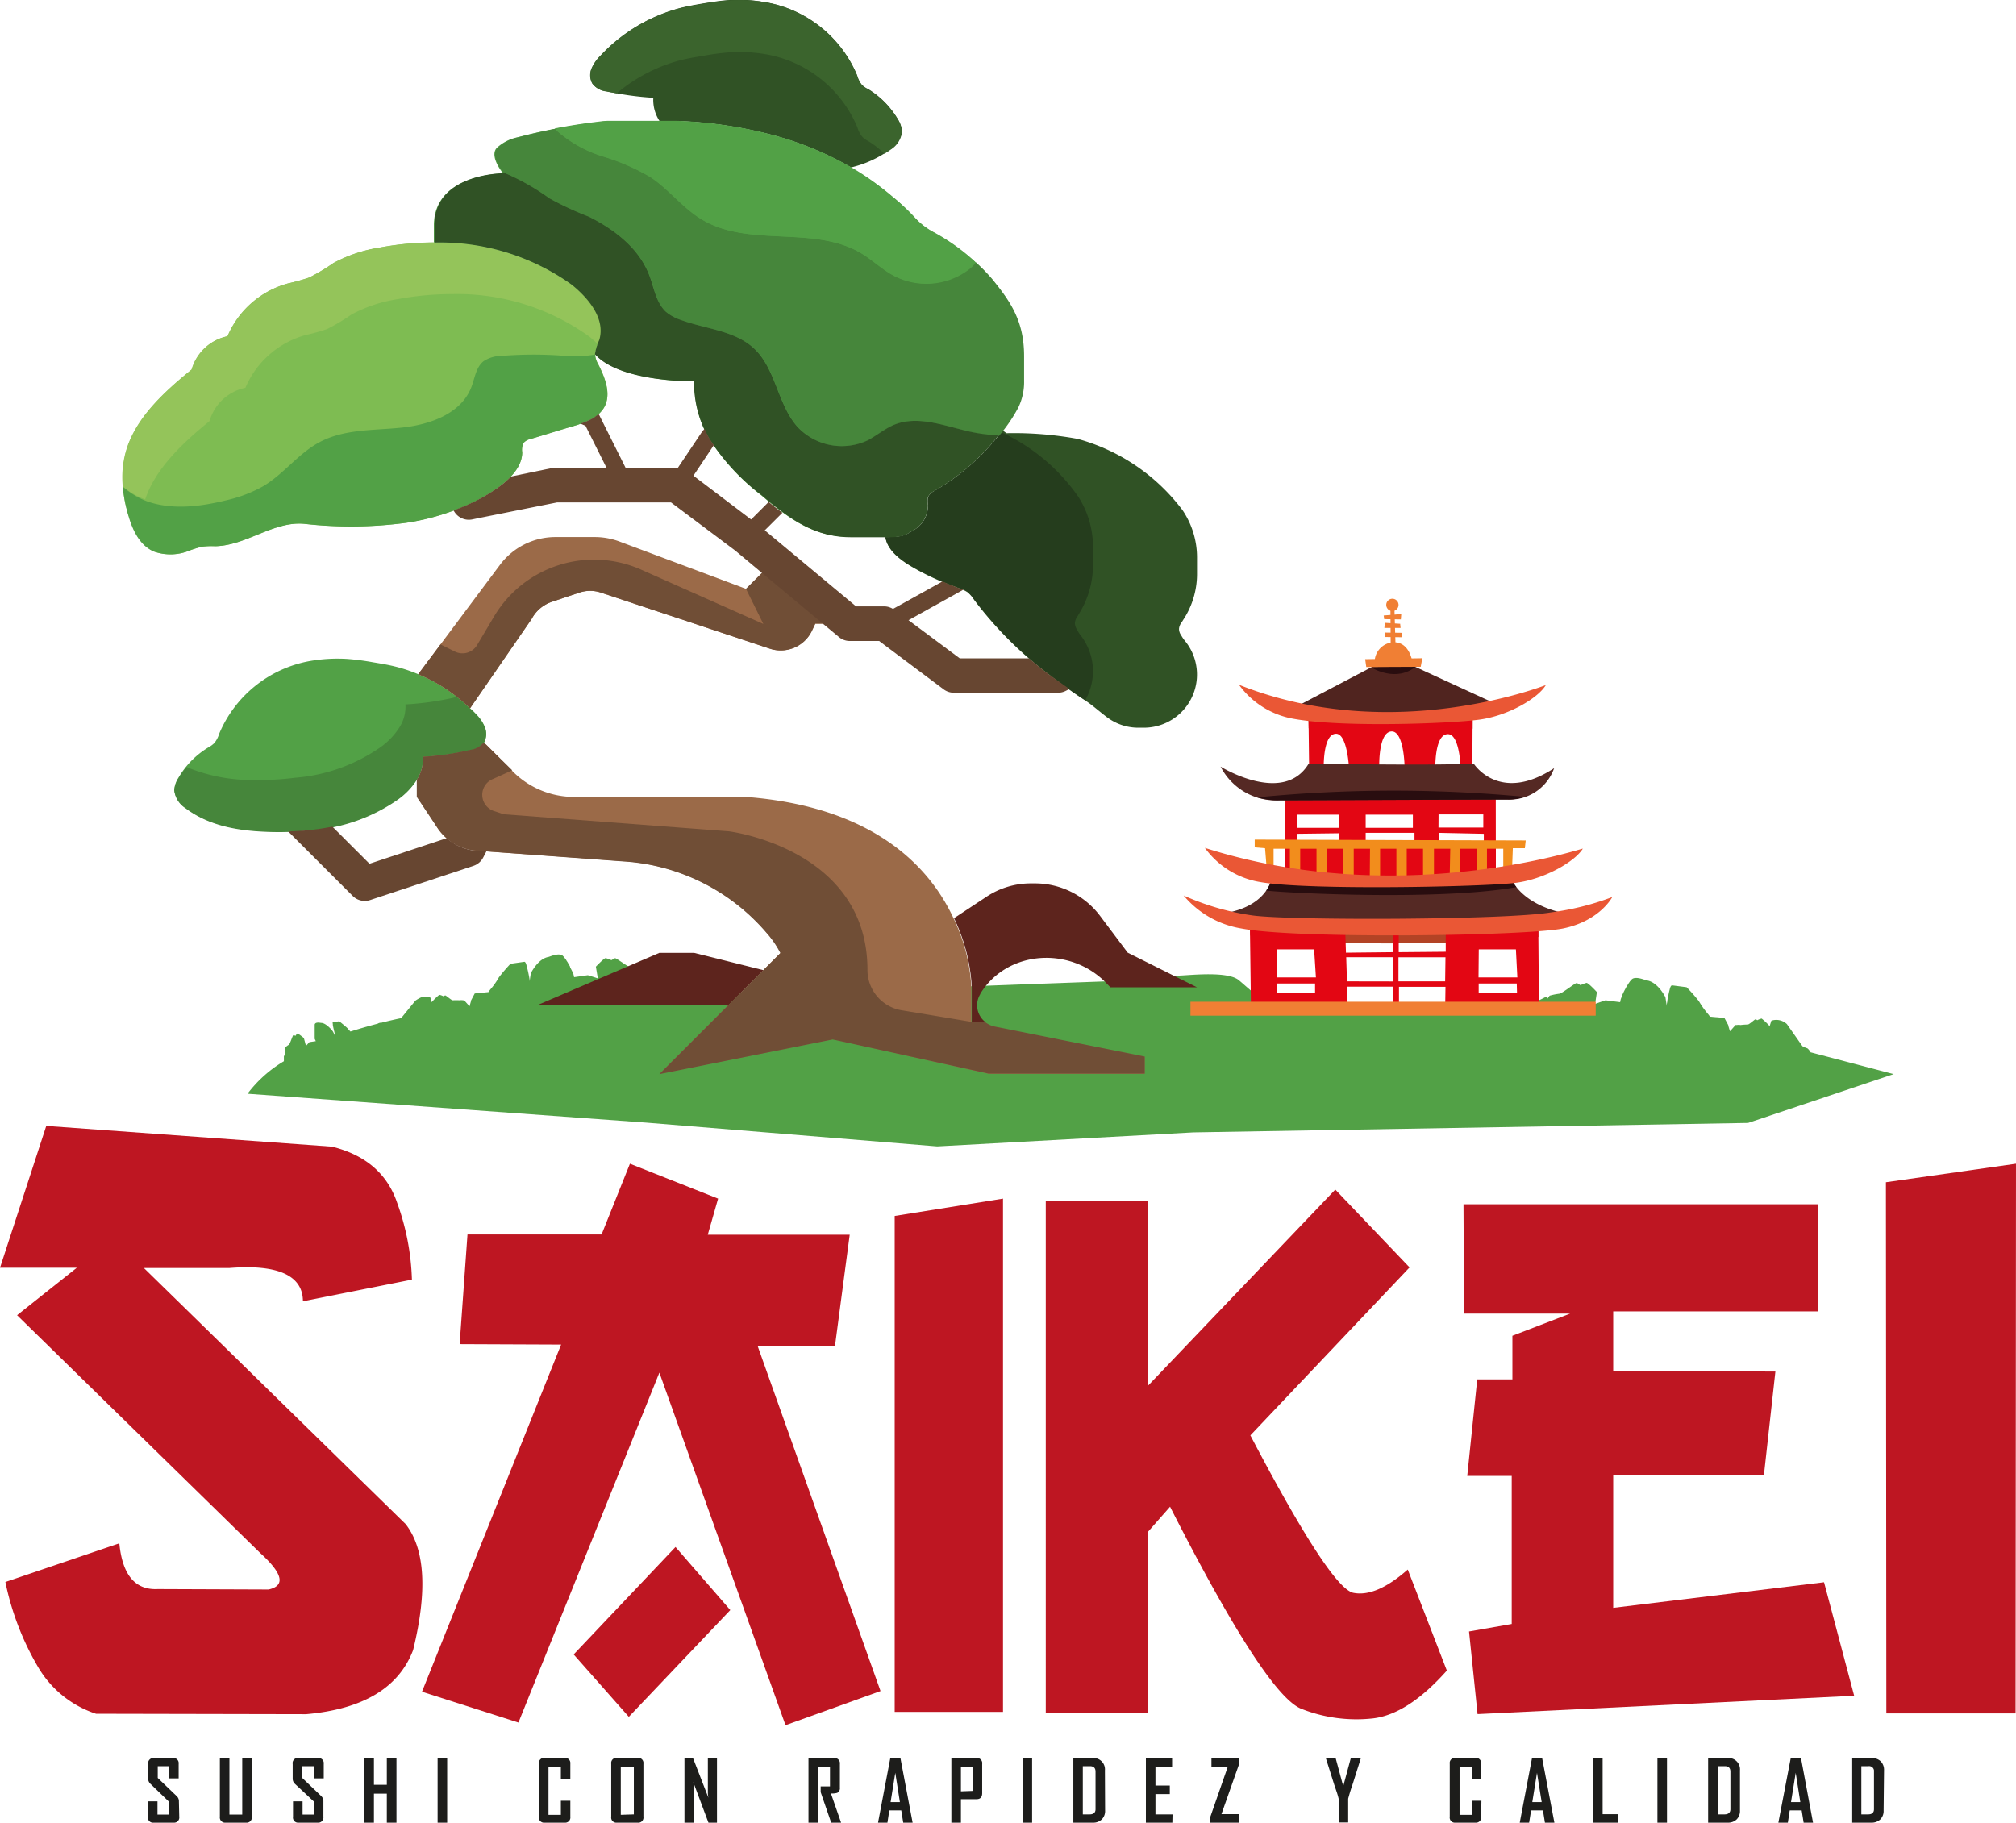<svg xmlns="http://www.w3.org/2000/svg" viewBox="0 0 236.19 213.57"><defs><style>.cls-1{fill:#be1622;}.cls-2{fill:#1d1d1b;}.cls-3{fill:#52a146;}.cls-4{fill:#305225;}.cls-5{fill:#7ebc52;}.cls-6{fill:#9b6a48;}.cls-7{fill:#5d241d;}.cls-8{fill:#253d1d;}.cls-9{fill:#3b642d;}.cls-10{fill:#46863b;}.cls-11{fill:#94c45a;}.cls-12{fill:#704e36;}.cls-13{fill:#674631;}.cls-14{fill:#b34325;}.cls-15{fill:#e30613;}.cls-16{fill:#50241f;}.cls-17{fill:#290d0f;}.cls-18{fill:#552924;}.cls-19{fill:#f28d1c;}.cls-20{fill:#ea5735;}.cls-21{fill:#f07f34;}</style></defs><g id="Capa_2" data-name="Capa 2"><g id="Capa_1-2" data-name="Capa 1"><path class="cls-1" d="M5.42,131.93l33.48,2.43q5.9,1.47,7.63,6.58a28.75,28.75,0,0,1,1.73,9l-12.77,2.54c0-3-2.88-4.36-8.63-3.9h-10l30.66,30q3.42,4.38.88,14.77-2.53,6.63-12.53,7.51l-24.62-.05a12.29,12.29,0,0,1-6.77-5.44,32.52,32.52,0,0,1-3.85-10l13.35-4.53c.36,3.7,1.85,5.49,4.49,5.36l13,.05q3-.67-1-4.29L2,154.11l7-5.56H0Z"/><path class="cls-1" d="M73.8,136.36l10.33,4.09-1.21,4.23H99.55l-1.72,13-9.08,0,14.41,40.47-11.13,4L77.25,160.84l-16.51,41-11.3-3.61,16.3-40.68-11.89-.05.92-12.85H70.48Zm5.34,44.91,6.42,7.39L73.67,201.17l-6.46-7.31Z"/><path class="cls-1" d="M117.51,140.45l0,60.14H104.82l0-58.11Z"/><path class="cls-1" d="M156.44,139.39l8.7,9.12-18.65,19.68q9.4,17.92,12.07,18.45t6.37-2.73l4.58,11.84q-4.59,5.16-8.72,5.61a17.5,17.5,0,0,1-8.3-1.12q-4.16-1.58-15.41-23.69l-2.56,2.91v21.22h-12V140.76h11.92l.05,21.62Z"/><path class="cls-1" d="M171.46,141.11H213v12.55l-24,0v7l19,.05-1.34,12.11H189V188.4l24.7-3,3.53,13.3-44.12,2.15-1-9.68,5-.88V172.94h-5.21l1.17-11.31,4.12,0,0-5.11,6.76-2.6-12.43,0Z"/><path class="cls-1" d="M236.19,136.36l-.05,64.41H221l-.05-62.24Z"/><path class="cls-2" d="M21,212.88a.61.61,0,0,1-.68.69H18a.6.6,0,0,1-.67-.69v-1.81h1.12v1.55h1.36v-1.49L17.6,209a.82.82,0,0,1-.24-.61v-1.69A.6.6,0,0,1,18,206h2.25a.6.6,0,0,1,.68.68v1.7H19.84v-1.43H18.48v1.38l2.23,2.14a.8.8,0,0,1,.25.62Z"/><path class="cls-2" d="M29.5,212.88a.61.61,0,0,1-.69.69H26.44a.61.61,0,0,1-.68-.69V206h1.12v6.62h1.5V206H29.5Z"/><path class="cls-2" d="M37.89,212.88a.61.61,0,0,1-.68.69H35a.6.6,0,0,1-.67-.69v-1.81h1.12v1.55h1.36v-1.49L34.53,209a.82.82,0,0,1-.24-.61v-1.69A.6.6,0,0,1,35,206h2.25a.6.6,0,0,1,.68.68v1.7H36.77v-1.43H35.41v1.38l2.24,2.14a.83.83,0,0,1,.24.62Z"/><path class="cls-2" d="M46.45,213.57H45.32v-3.4H43.81v3.4H42.69V206h1.12v3.13h1.51V206h1.13Z"/><path class="cls-2" d="M52.39,213.57H51.27V206h1.12Z"/><path class="cls-2" d="M66.82,212.88a.61.61,0,0,1-.68.69H63.81a.6.6,0,0,1-.67-.69v-6.21a.6.6,0,0,1,.67-.69h2.33a.61.61,0,0,1,.68.69v1.78H65.71V207H64.26v5.65h1.45V211h1.11Z"/><path class="cls-2" d="M75.38,212.88a.6.6,0,0,1-.68.69H72.28a.6.6,0,0,1-.67-.69v-6.21a.6.6,0,0,1,.67-.69H74.7a.6.6,0,0,1,.68.69Zm-1.12-.28V207H72.73v5.65Z"/><path class="cls-2" d="M84,213.57H83l-1.79-4.78a2.72,2.72,0,0,1,.07.55v4.23H80.19V206h1L83,210.66a2.64,2.64,0,0,1-.07-.55V206H84Z"/><path class="cls-2" d="M98.54,213.57H97.38L96.15,210v-.68h1.09V207H95.83v6.62H94.72V206h3a.61.61,0,0,1,.68.69v2.77a.6.6,0,0,1-.32.62,2.3,2.3,0,0,1-.73.07Z"/><path class="cls-2" d="M106.92,213.57h-1.1l-.23-1.44h-1.4l-.22,1.44h-1.1v0l1.44-7.58h1.18Zm-1.49-2.41-.54-3.43-.55,3.43Z"/><path class="cls-2" d="M115.07,210.11c0,.48-.22.71-.68.71h-1.81v2.75h-1.12V206h2.93a.6.6,0,0,1,.68.69Zm-1.12-.26V207h-1.37v2.9Z"/><path class="cls-2" d="M120.92,213.57H119.8V206h1.12Z"/><path class="cls-2" d="M129.47,212.14a1.39,1.39,0,0,1-.39,1.05,1.42,1.42,0,0,1-1.06.38h-2.27V206H128a1.33,1.33,0,0,1,1.45,1.44Zm-1.12-.19v-4.36c0-.43-.22-.64-.66-.64h-.83v5.65h.8C128.12,212.6,128.35,212.38,128.35,212Z"/><path class="cls-2" d="M137.35,213.57h-3.1V206h3.07v1h-1.95v2.22h1.68v1h-1.68v2.38h2Z"/><path class="cls-2" d="M145.19,213.57h-3.43V213l2.09-6h-1.92v-1h3.26v.65l-2.09,5.92h2.09Z"/><path class="cls-2" d="M159.44,206l-1,3.17c-.12.32-.29.85-.49,1.59v2.79h-1.12v-2.79a7.66,7.66,0,0,0-.23-.8c-.16-.48-.25-.74-.27-.79l-1-3.17v0h1.15l.89,3.3.89-3.3h1.15Z"/><path class="cls-2" d="M173.53,212.88a.61.61,0,0,1-.68.69h-2.33a.6.6,0,0,1-.67-.69v-6.21a.6.6,0,0,1,.67-.69h2.33a.61.61,0,0,1,.68.69v1.78h-1.11V207H171v5.65h1.45V211h1.11Z"/><path class="cls-2" d="M182.11,213.57H181l-.23-1.44h-1.39l-.23,1.44h-1.1v0l1.44-7.58h1.18Zm-1.49-2.41-.55-3.43-.55,3.43Z"/><path class="cls-2" d="M189.58,213.57h-2.93V206h1.11v6.58h1.82Z"/><path class="cls-2" d="M195.3,213.57h-1.12V206h1.12Z"/><path class="cls-2" d="M203.85,212.14a1.39,1.39,0,0,1-.39,1.05,1.44,1.44,0,0,1-1.06.38h-2.28V206h2.28a1.33,1.33,0,0,1,1.45,1.44Zm-1.12-.19v-4.36c0-.43-.22-.64-.66-.64h-.83v5.65h.8C202.5,212.6,202.73,212.38,202.73,212Z"/><path class="cls-2" d="M212.41,213.57h-1.1l-.23-1.44h-1.4l-.22,1.44h-1.11v0L209.8,206H211Zm-1.49-2.41-.54-3.43-.55,3.43Z"/><path class="cls-2" d="M220.68,212.14a1.39,1.39,0,0,1-.39,1.05,1.45,1.45,0,0,1-1.06.38H217V206h2.28a1.45,1.45,0,0,1,1.06.38,1.43,1.43,0,0,1,.39,1.06Zm-1.13-.19v-4.36a.57.57,0,0,0-.65-.64h-.83v5.65h.8C219.33,212.6,219.55,212.38,219.55,212Z"/><path class="cls-3" d="M212,123.27l.12,0s-.29-.43-.42-.45a3.25,3.25,0,0,1-.53-.23L209.35,120a1.82,1.82,0,0,0-1.82-.4s-.11.34-.2.64a7.65,7.65,0,0,0-.94-.89,1.94,1.94,0,0,0-.52.2.41.41,0,0,0-.2-.11c-.1,0-.75.63-.92.61a7.21,7.21,0,0,0-.84.06h0a1.12,1.12,0,0,0-.44,0h0a.34.34,0,0,0-.14,0s0,0,0,0l-.65.73-.2-.65,0-.07-.45-.84-1.7-.15,0,0a2,2,0,0,0-.23-.32,9.89,9.89,0,0,1-1.05-1.48,19,19,0,0,0-1.45-1.65l-1.7-.22c-.13,0-.23.22-.29.51,0,0-.14.54-.26,1.23h0v0c0,.17-.06.34-.08.52l0,.16c-.07-.5-.13-.88-.15-1a.4.4,0,0,0-.07-.15c-.23-.42-1-1.67-2.1-1.85-.15,0-1.33-.56-1.78-.12v0h0l-.08.09-.11.12a.83.83,0,0,0-.08.12.91.91,0,0,0-.11.16l-.09.14s-.07.11-.11.17l-.11.19-.06.12-.11.2a.47.47,0,0,1-.05.1l-.19.4,0,.08h0a3.43,3.43,0,0,0-.19.44l-.07.34,0,0-1.71-.22s-.72.24-1.23.43l.05-.27.17-1.12s-1-1.09-1.22-1.08a3.94,3.94,0,0,0-.7.27l-.27-.17a.38.38,0,0,0-.21-.07c-.17,0-1.73,1.24-2,1.24a7.61,7.61,0,0,0-1.14.23l-.27.37-.1-.27a15.2,15.2,0,0,1-3.63,1.4,5,5,0,0,1-3,0H158.6l-2.75-.11s-3.17-.67-4.91,0-4.53-2.17-5.82-3.22-5.56-.58-6.83-.53-7.31.63-7.31.63S95.7,116.22,94.9,116.3c-.54.06-13.58.19-22.09.33l.29,0L77,116a8,8,0,0,0-.51-.8h0l-.22-.31-.28-.17a11.24,11.24,0,0,1-.88-1.09,6.78,6.78,0,0,0-1.09-.2c-.28,0-1.77-1.15-1.94-1.15a.31.31,0,0,0-.19.07l-.26.16a3,3,0,0,0-.68-.24c-.19,0-1.14,1-1.14,1L70,114.4l.06.25c-.5-.17-1.19-.38-1.19-.38l-1.61.23s0,0,0,0l-.07-.33a3,3,0,0,0-.18-.41h0l-.06-.12-.05-.1v0l-.11-.21,0-.06-.12-.22-.09-.15-.08-.15-.11-.16-.08-.14-.11-.14a1,1,0,0,0-.08-.11l-.1-.12a.6.6,0,0,1-.08-.08h0c-.44-.41-1.55.11-1.69.13-1.06.19-1.76,1.39-2,1.79a.26.26,0,0,0-.07.15c0,.08-.07.45-.13.92,0,0,0-.09,0-.15s-.05-.33-.08-.49v0h0c-.12-.65-.27-1.17-.27-1.17-.06-.27-.15-.5-.28-.48l-1.61.23a19.45,19.45,0,0,0-1.36,1.59,8.66,8.66,0,0,1-1,1.42,2.44,2.44,0,0,0-.22.31v0l-1.61.16-.43.81,0,.06-.18.63-.63-.7,0,0-.13,0h0a1.21,1.21,0,0,0-.41,0h0a7,7,0,0,0-.8,0c-.16,0-.79-.58-.88-.57a.52.52,0,0,0-.2.11,1.58,1.58,0,0,0-.49-.18,6.43,6.43,0,0,0-.89.86c-.08-.29-.19-.61-.19-.61a3.46,3.46,0,0,0-.93,0,3.59,3.59,0,0,0-.8.44L47,119.3c-.81.17-1.59.35-2.32.54h-.14a.82.82,0,0,0-.29.11h0c-1.15.3-2.21.61-3.19.92a3.38,3.38,0,0,1-.31-.34c-.09-.13-1-.86-1-.86l-.75.1c-.06,0,0,.18,0,.38,0,0,.07.37.19.84h0c0,.12.07.25.1.38a.37.37,0,0,1,0,.09h0c-.14-.31-.26-.55-.29-.6s-.77-1-1.37-1c-.07,0-.68-.16-.76.19h0s0,0,0,.07,0,0,0,.09v.1s0,.07,0,.11v.46c0,.06,0,.11,0,.16v.06c0,.05,0,.1,0,.15v0c0,.1,0,.17,0,.17h0c0,.1,0,.2,0,.3L37,122h0l-.75.11s-.24.26-.4.45l-.05-.18-.2-.75s-.68-.56-.76-.52a1,1,0,0,0-.22.27l-.15-.07a.19.19,0,0,0-.11,0c-.07,0-.4,1.06-.52,1.11a2.12,2.12,0,0,0-.41.31,8.71,8.71,0,0,1-.09.89l-.08.16V124h0c0,.11,0,.24,0,.35A14.81,14.81,0,0,0,29,128.16l46.65,3.38,34.15,2.79,30-1.64,65-1.11,17.06-5.72Z"/><path class="cls-4" d="M123.05,79.17q2,1.53,4.08,2.9c.88.57,1.71,1.34,2.6,2a6.09,6.09,0,0,0,3.68,1.2H134a6.23,6.23,0,0,0,4.88-10.11,4.31,4.31,0,0,1-.49-.71,1.3,1.3,0,0,1-.26-.77,1.42,1.42,0,0,1,.32-.77l.49-.79a9.77,9.77,0,0,0,1.3-5v-1.7a9.9,9.9,0,0,0-1.69-5.63,22.93,22.93,0,0,0-12.28-8.36,41.49,41.49,0,0,0-8.36-.67l-.41-.31c-.37.49-.75,1-1.12,1.4a26.14,26.14,0,0,1-6.9,5.73,1.57,1.57,0,0,0-.73.71,2.76,2.76,0,0,0,0,.91,3.39,3.39,0,0,1-1.73,3c-1,.59-1.23.81-3.28.79.28,1.5,1.68,2.58,3,3.37a30.37,30.37,0,0,0,5.2,2.42,3.61,3.61,0,0,0,.42.16,3.75,3.75,0,0,1,1,.46,3.87,3.87,0,0,1,.75.86A44.23,44.23,0,0,0,123.05,79.17Z"/><path class="cls-4" d="M69.32,8a2,2,0,0,0,.06,1.77,2.29,2.29,0,0,0,1.62.91,34.69,34.69,0,0,0,5.54.78,4.49,4.49,0,0,0,.73,2.72h2a50.47,50.47,0,0,1,11.27,1.66,38,38,0,0,1,9.16,3.78,12.85,12.85,0,0,0,4.65-2.14,2.79,2.79,0,0,0,1.3-2.09,3,3,0,0,0-.47-1.42,10.06,10.06,0,0,0-3.49-3.55,2.34,2.34,0,0,1-.73-.51,3,3,0,0,1-.55-1.07A14.27,14.27,0,0,0,89.31.2,17.33,17.33,0,0,0,85.5,0c-1,.06-2,.22-3,.38-.85.14-1.7.29-2.56.49a19.37,19.37,0,0,0-9.56,5.66A4.77,4.77,0,0,0,69.32,8Z"/><path class="cls-3" d="M83,51.26A25.89,25.89,0,0,0,89.15,58c.59.5,1.16,1,1.73,1.42,2.8,2.19,5.36,3.49,8.73,3.49l4,0c2,0,2.29-.2,3.28-.79a3.39,3.39,0,0,0,1.73-3,2.76,2.76,0,0,1,0-.91,1.57,1.57,0,0,1,.73-.71,26.14,26.14,0,0,0,6.9-5.73c.37-.44.75-.91,1.12-1.4a18.43,18.43,0,0,0,1.79-2.74,6.87,6.87,0,0,0,.67-3.1l0-2.84c0-4.25-1.61-6.52-3.66-9a23.5,23.5,0,0,0-6.88-5.54,8.2,8.2,0,0,1-2.13-1.67A25.19,25.19,0,0,0,104.5,23a32.69,32.69,0,0,0-4.77-3.33,38,38,0,0,0-9.16-3.78A50.47,50.47,0,0,0,79.3,14.21H71.18c-.52,0-1,.1-1.56.16a66.64,66.64,0,0,0-9,1.72,5.1,5.1,0,0,0-2.42,1.24c-.71.75.08,2.17.75,3,0,0-8.12,0-8.12,6.09v2A26.52,26.52,0,0,1,67,33.37c2.07,1.58,4,4,3.27,6.46a6.38,6.38,0,0,0-.51,1.68c3,3.31,11.61,3.17,11.61,3.17A13,13,0,0,0,83,51.26Z"/><path class="cls-5" d="M55.69,58.71A19.47,19.47,0,0,0,58.52,57c1.34-1,2.66-2.35,2.66-4a1.82,1.82,0,0,1,.18-1.13,1.53,1.53,0,0,1,.83-.45c1.63-.49,3.27-1,4.91-1.48a11.88,11.88,0,0,0,2.22-.86,3.74,3.74,0,0,0,1.42-1.28c.93-1.54.18-3.49-.63-5.09a2.92,2.92,0,0,1-.37-1c0-.08,0-.16,0-.22a6.38,6.38,0,0,1,.51-1.68C70.94,37.37,69,35,67,33.37a26.52,26.52,0,0,0-16.1-4.95,34.65,34.65,0,0,0-6.35.59,16.92,16.92,0,0,0-5.44,1.8,23.74,23.74,0,0,1-2.86,1.71,23.33,23.33,0,0,1-2.48.69,10.78,10.78,0,0,0-7.09,6.19,5.53,5.53,0,0,0-4.2,3.9c-3.25,2.64-6.7,5.82-7.75,9.78a13.45,13.45,0,0,0,.38,7.43c.49,1.65,1.3,3.37,2.93,4.1a5.81,5.81,0,0,0,4.22-.12,12,12,0,0,1,1.44-.44A8.86,8.86,0,0,1,25.2,64c3.66-.05,6.89-3,10.52-2.62a48.59,48.59,0,0,0,11.87-.13A27.1,27.1,0,0,0,55.69,58.71Z"/><path class="cls-3" d="M48.83,91.33a4.48,4.48,0,0,0,.71-2.7,33.78,33.78,0,0,0,5.57-.77A2.34,2.34,0,0,0,56.65,87s.06-.06.08-.08a2.1,2.1,0,0,0,.06-1.77,4.55,4.55,0,0,0-1-1.46,7.63,7.63,0,0,0-.71-.69A19.22,19.22,0,0,0,49,79a18.21,18.21,0,0,0-2.79-.92c-.83-.2-1.68-.34-2.53-.48a28.9,28.9,0,0,0-3-.39,18.75,18.75,0,0,0-3.82.16A14.26,14.26,0,0,0,25.67,86a3.1,3.1,0,0,1-.57,1.08,3.19,3.19,0,0,1-.71.51,10.06,10.06,0,0,0-3.49,3.55,3,3,0,0,0-.49,1.42,2.85,2.85,0,0,0,1.32,2.09c2.92,2.21,6.62,2.7,10.15,2.78a34.26,34.26,0,0,0,4.75-.22,20.26,20.26,0,0,0,10-3.59A8.15,8.15,0,0,0,48.83,91.33Z"/><path class="cls-6" d="M54.82,99.51a6.17,6.17,0,0,0,1.06.17l17.17,1.23a24,24,0,0,1,16.73,8.31,11.47,11.47,0,0,1,1.68,2.43l-2,2-4.06,4.06-4.06,4.06-4.06,4.06,20.3-4.06,18.28,4.06H134.1v-2l-17.56-3.51a2.66,2.66,0,0,1-1.16-.55H113.8v-4.06a21,21,0,0,0-2.08-8.1c-2.74-5.9-9.19-13.07-24.32-14.23H67.29a10.15,10.15,0,0,1-7.23-3L57,87.29l-.3-.26a2.34,2.34,0,0,1-1.54.83,33.78,33.78,0,0,1-5.57.77,4.48,4.48,0,0,1-.71,2.7v2L51.25,97A6,6,0,0,0,54.82,99.51Z"/><path class="cls-6" d="M58.58,66.18,49,79A19.22,19.22,0,0,1,55.07,83l7.22-10.48a4.19,4.19,0,0,1,2.36-2l3.2-1.07a3.93,3.93,0,0,1,2.58,0L90.17,76a4.05,4.05,0,0,0,4.91-2l.44-.91h4.06l-8.85-7.39L87.4,69,72.54,63.44a8.29,8.29,0,0,0-2.84-.51H65.07A8.11,8.11,0,0,0,58.58,66.18Z"/><polygon class="cls-7" points="63.04 117.74 85.37 117.74 89.44 113.68 81.31 111.65 77.25 111.65 63.04 117.74"/><path class="cls-7" d="M111.77,107.59l0,0a21,21,0,0,1,2.08,8.1v4.06h1.58a2.49,2.49,0,0,1-.61-3.22,1.38,1.38,0,0,1,.08-.17c3.15-5,10.37-5.48,14.58-1.3l.61.63h10.15l-8.12-4.06-3.23-4.3a9.55,9.55,0,0,0-7.61-3.82h-.49a9.4,9.4,0,0,0-5.28,1.61Z"/><path class="cls-8" d="M114.1,70.2a3.87,3.87,0,0,0-.75-.86,3.75,3.75,0,0,0-1-.46,3.61,3.61,0,0,1-.42-.16,30.37,30.37,0,0,1-5.2-2.42c-1.36-.79-2.76-1.87-3-3.37,2,0,2.29-.2,3.28-.79a3.39,3.39,0,0,0,1.73-3,2.76,2.76,0,0,1,0-.91,1.57,1.57,0,0,1,.73-.71,26.14,26.14,0,0,0,6.9-5.73c.3-.36.62-.75.92-1.15a22.34,22.34,0,0,1,9.07,7.61,10.87,10.87,0,0,1,1.69,6v1.8a10.8,10.8,0,0,1-1.3,5.29c-.17.3-.33.58-.49.84a1.59,1.59,0,0,0-.33.81,1.51,1.51,0,0,0,.27.82,4.18,4.18,0,0,0,.49.75,6.82,6.82,0,0,1,.45,7.49q-2.09-1.36-4-2.88A44.23,44.23,0,0,1,114.1,70.2Z"/><path class="cls-9" d="M101,16a3.07,3.07,0,0,1-.55-1.08A14.29,14.29,0,0,0,89.31,6.29a18.65,18.65,0,0,0-3.81-.16,28.25,28.25,0,0,0-3,.39c-.85.14-1.7.28-2.56.48a19.06,19.06,0,0,0-7.69,3.94c-.4-.08-.8-.13-1.2-.22a2.33,2.33,0,0,1-1.62-.91A2,2,0,0,1,69.32,8a4.55,4.55,0,0,1,1-1.46A19.47,19.47,0,0,1,79.89.91c.86-.2,1.71-.34,2.56-.48a28.25,28.25,0,0,1,3-.39A18.65,18.65,0,0,1,89.31.2a14.29,14.29,0,0,1,11.13,8.67A3.07,3.07,0,0,0,101,10a2.49,2.49,0,0,0,.73.5A10.18,10.18,0,0,1,105.21,14a3,3,0,0,1,.47,1.42,2.82,2.82,0,0,1-1.3,2.09c-.25.19-.52.35-.77.51a9.92,9.92,0,0,0-1.89-1.49A2.49,2.49,0,0,1,101,16Z"/><path class="cls-10" d="M34.6,91.13a20.26,20.26,0,0,0,10-3.59,8.28,8.28,0,0,0,2.19-2.3,4.48,4.48,0,0,0,.71-2.7,33.78,33.78,0,0,0,5.57-.77l.42-.11c.54.43,1.06.88,1.57,1.37a7.63,7.63,0,0,1,.71.69,4.55,4.55,0,0,1,1,1.46A2.1,2.1,0,0,1,56.73,87s0,.06-.08.08a2.34,2.34,0,0,1-1.54.83,33.78,33.78,0,0,1-5.57.77,4.48,4.48,0,0,1-.71,2.7,8.28,8.28,0,0,1-2.19,2.3,20.26,20.26,0,0,1-10,3.59,34.26,34.26,0,0,1-4.75.22c-3.53-.08-7.22-.57-10.15-2.78a2.85,2.85,0,0,1-1.32-2.09,3,3,0,0,1,.49-1.42,11.25,11.25,0,0,1,.94-1.32,20.07,20.07,0,0,0,8,1.52A34.26,34.26,0,0,0,34.6,91.13Z"/><path class="cls-3" d="M26.47,58.63A16.16,16.16,0,0,0,30.79,57c2.44-1.43,4.17-3.88,6.67-5.2,2.91-1.55,6.38-1.35,9.66-1.7S54,48.48,55.21,45.4c.42-1.07.54-2.37,1.45-3.08a3.86,3.86,0,0,1,2.14-.62,47.1,47.1,0,0,1,6.72-.05,15.58,15.58,0,0,0,4.21-.1c0,.05,0,.12,0,.18a2.92,2.92,0,0,0,.37,1c.81,1.6,1.56,3.55.63,5.09a3.74,3.74,0,0,1-1.42,1.28,11.88,11.88,0,0,1-2.22.86c-1.64.48-3.28,1-4.91,1.48a1.53,1.53,0,0,0-.83.45A1.75,1.75,0,0,0,61.18,53c0,1.63-1.32,3-2.66,4a19.47,19.47,0,0,1-2.83,1.73,27.1,27.1,0,0,1-8.1,2.53,48.59,48.59,0,0,1-11.87.13C32.09,61,28.86,63.94,25.2,64a8.86,8.86,0,0,0-1.54.06,12,12,0,0,0-1.44.44,5.81,5.81,0,0,1-4.22.12c-1.63-.73-2.44-2.45-2.93-4.1A17.5,17.5,0,0,1,14.38,57a8.63,8.63,0,0,0,3.13,1.84C20.39,59.75,23.53,59.35,26.47,58.63Z"/><path class="cls-11" d="M14.69,53.08c1.05-4,4.5-7.14,7.75-9.78a5.53,5.53,0,0,1,4.2-3.9,10.78,10.78,0,0,1,7.09-6.19,23.33,23.33,0,0,0,2.48-.69,23.74,23.74,0,0,0,2.86-1.71A16.92,16.92,0,0,1,44.51,29a34.65,34.65,0,0,1,6.35-.59A26.52,26.52,0,0,1,67,33.37c2.07,1.58,4,4,3.27,6.46-.06.17-.13.35-.2.53a12.4,12.4,0,0,0-1-.9,26.52,26.52,0,0,0-16.1-5,34.65,34.65,0,0,0-6.35.59,16.92,16.92,0,0,0-5.44,1.8,23.74,23.74,0,0,1-2.86,1.71,23.33,23.33,0,0,1-2.48.69,10.78,10.78,0,0,0-7.09,6.19,5.53,5.53,0,0,0-4.2,3.9c-3.07,2.5-6.31,5.5-7.54,9.17A8.51,8.51,0,0,1,14.38,57,11.14,11.14,0,0,1,14.69,53.08Z"/><path class="cls-10" d="M104.72,49.81c-1.09.45-2,1.25-3,1.78a7.13,7.13,0,0,1-8.22-1.52c-2.38-2.63-2.54-6.8-5.12-9.22-2.27-2.13-5.69-2.28-8.6-3.36a5.21,5.21,0,0,1-1.79-1c-1.1-1-1.32-2.67-1.84-4.09-1.2-3.28-4.11-5.47-7.12-7a36.32,36.32,0,0,1-4.64-2.15,26.61,26.61,0,0,0-5.46-3.06c-.65-.81-1.34-2.13-.66-2.85a5.1,5.1,0,0,1,2.42-1.24c1.44-.38,2.9-.71,4.37-1,.12.13.23.26.36.38a14.81,14.81,0,0,0,5.27,2.88,25.25,25.25,0,0,1,5.53,2.41c2.16,1.43,3.76,3.61,6,4.95,5.52,3.34,13.2.63,18.74,4,1.31.79,2.43,1.89,3.78,2.61a8.24,8.24,0,0,0,8.87-.82,3.06,3.06,0,0,0,.71-.77,20.11,20.11,0,0,1,2,2.05c2,2.5,3.68,4.77,3.66,9l0,2.85a6.87,6.87,0,0,1-.67,3.1,18.43,18.43,0,0,1-1.79,2.74c-.15.21-.31.39-.47.59a18,18,0,0,1-3.74-.54C110.42,49.8,107.39,48.67,104.72,49.81Z"/><path class="cls-3" d="M113.55,31.46a8.24,8.24,0,0,1-8.87.82c-1.35-.72-2.47-1.82-3.78-2.61-5.54-3.32-13.22-.61-18.74-4-2.22-1.34-3.82-3.52-6-4.95a25.25,25.25,0,0,0-5.53-2.41,14.81,14.81,0,0,1-5.27-2.88c-.13-.12-.24-.25-.36-.38,1.52-.29,3.06-.54,4.6-.73.53-.06,1-.14,1.56-.16H79.3a50.47,50.47,0,0,1,11.27,1.66,38,38,0,0,1,9.16,3.78A32.69,32.69,0,0,1,104.5,23a25.19,25.19,0,0,1,2.72,2.55,8.2,8.2,0,0,0,2.13,1.67,26.56,26.56,0,0,1,4.91,3.49A3.06,3.06,0,0,1,113.55,31.46Z"/><path class="cls-4" d="M59,20.3l-.09-.12a26.61,26.61,0,0,1,5.46,3.06A36.32,36.32,0,0,0,69,25.39c3,1.52,5.92,3.71,7.12,7,.52,1.42.74,3,1.84,4.09a5.21,5.21,0,0,0,1.79,1c2.91,1.08,6.33,1.23,8.6,3.36,2.58,2.42,2.74,6.59,5.12,9.22a7.13,7.13,0,0,0,8.22,1.52c1-.53,1.95-1.33,3-1.78,2.67-1.14,5.7,0,8.52.68A18,18,0,0,0,117,51c-.22.27-.44.56-.65.81a26.14,26.14,0,0,1-6.9,5.73,1.57,1.57,0,0,0-.73.71,2.76,2.76,0,0,0,0,.91,3.39,3.39,0,0,1-1.73,3c-1,.59-1.23.81-3.28.79l-4,0c-3.37,0-5.93-1.3-8.73-3.49-.57-.43-1.14-.92-1.73-1.42A25.89,25.89,0,0,1,83,51.26a13,13,0,0,1-1.69-6.58s-8.66.14-11.61-3.17a6.38,6.38,0,0,1,.51-1.68C70.94,37.37,69,35,67,33.37a26.52,26.52,0,0,0-16.1-4.95v-2C50.86,20.3,59,20.3,59,20.3Z"/><path class="cls-12" d="M55.11,87.86A2.34,2.34,0,0,0,56.65,87l.3.26,3.06,3-2.21,1A2,2,0,0,0,58,95.07l1,.34,26.39,2s16.24,2,16.24,16.24h0a4.79,4.79,0,0,0,4,4.73l8.18,1.36h1.58a2.66,2.66,0,0,0,1.16.55l17.56,3.51v2H115.83L97.55,121.8l-20.3,4.06,4.06-4.06,4.06-4.06,4.06-4.06,2-2a11.47,11.47,0,0,0-1.68-2.43,24,24,0,0,0-16.73-8.31L55.88,99.68a6.43,6.43,0,0,1-.91-.13A6.05,6.05,0,0,1,51.25,97l-2.42-3.62v-2a4.48,4.48,0,0,0,.71-2.7A33.78,33.78,0,0,0,55.11,87.86Z"/><path class="cls-12" d="M95.08,74a4.05,4.05,0,0,1-4.91,2L70.43,69.45a3.93,3.93,0,0,0-2.58,0l-3.2,1.07a4.19,4.19,0,0,0-2.36,2L55.07,83A19.22,19.22,0,0,0,49,79l2.61-3.49,1.65.82a2,2,0,0,0,2.65-.77l2-3.37a13.62,13.62,0,0,1,17.21-5.44l14.31,6.36L87.4,69h0l3.33-3.33,8.85,7.39H95.52Z"/><path class="cls-13" d="M55.69,58.71A19.47,19.47,0,0,0,58.52,57a10.33,10.33,0,0,0,1.33-1.16l4.83-1a2.58,2.58,0,0,1,.39,0h6l-2.47-4.94L68,49.64a10.15,10.15,0,0,0,1.3-.55,5.18,5.18,0,0,0,.8-.56s.08.06.1.1l3.09,6.18h6a.5.5,0,0,1,.13,0l2.85-4.25.28-.32c.15.33.3.67.48,1s.4.61.6.92l-2.39,3.58L88,60.87l2.06-2.06c.26.22.53.46.79.65s.54.42.82.62l-2.07,2.06,10.69,8.91h3.33a2,2,0,0,1,1,.3l5.8-3.22c.47.2.94.42,1.43.59a3.61,3.61,0,0,0,.42.16l.59.22-6.42,3.57,6,4.47h8.12c.81.7,1.64,1.38,2.49,2s1.5,1.07,2.24,1.6l-.44.22a2,2,0,0,1-.9.21H111.77a2,2,0,0,1-1.22-.4L103,75.11H99.58a2,2,0,0,1-1.3-.47l-1.87-1.56-7.13-5.94-3.15-2.63-7.52-5.64H65.27L56.11,60.7l-.77.16a2,2,0,0,1-2.2-1.06A23,23,0,0,0,55.69,58.71Z"/><path class="cls-13" d="M36.63,97.22c.78-.08,1.54-.21,2.31-.36l4.35,4.35,9.05-3a5.94,5.94,0,0,0,2.48,1.31,5.33,5.33,0,0,0,1.06.17l1.1.08-.36.69a2,2,0,0,1-1.16,1l-12.08,4a2,2,0,0,1-2.07-.49l-7.55-7.55C34.72,97.39,35.67,97.34,36.63,97.22Z"/><path class="cls-14" d="M180.24,109.79l0-1.82h-3c-8.85.49-25.7.47-30.06,0h-.7l0,1.65C154.68,110.87,169.57,110.78,180.24,109.79Z"/><path class="cls-15" d="M180.3,118.31,180.22,108H146.43l.13,10.18,11.31.06-.09-2.63,5.42,0v2.62H160Zm-30.69-2v-1.07l4.46,0,0,1.07Zm0-1.78v-3.29h4.35l.21,3.29Zm8-5.39,5.61-.29v2.72l-5.53.06Zm.2,5.85-.09-2.83h5.51V115Zm11.5,3.25h-5.41v-2.61l5.45,0Zm0-3.25h-5.47v-2.82h5.51Zm8.42,1.32-4.49,0,0-1.07,4.46,0Zm-4.48-5.07h4.35l.17,3.29h-4.55Zm-3.87-2.72,0,3-5.51.05,0-2.75Z"/><path class="cls-16" d="M151.6,82.94l9.53-5,4.25,0,10.41,4.79A66.1,66.1,0,0,1,151.6,82.94Z"/><path class="cls-17" d="M160.67,78.21S163.6,80.09,166,78Z"/><path class="cls-18" d="M142.46,107.09s6.08-.06,6.78-5.07c0,0,14.64,2.41,27.58.3,0,0,.7,4,8.13,5A128.53,128.53,0,0,1,142.46,107.09Z"/><path class="cls-17" d="M176.82,102.32c-12.94,2.11-27.58-.3-27.58-.3a5.31,5.31,0,0,1-.89,2.33c2.06.28,20.28,1.22,29.31-.4A4.17,4.17,0,0,1,176.82,102.32Z"/><path class="cls-14" d="M175.25,102.14V98.87L150.56,99l0,3.33S164.71,104.12,175.25,102.14Z"/><path class="cls-15" d="M175.24,92.3l-24.63.15-.08,9.83s14.18,1.84,24.72-.14ZM160,95.46l5.53,0,0,1.54H160ZM156.82,99H152V97.7l4.84-.06ZM152,97V95.46l4.85,0,0,1.54ZM160,99V97.59h5.72V99Zm8.54-3.57,5.24,0,0,1.54h-5.25Zm.08,3.57V97.59l5.22.11,0,1.33Z"/><path class="cls-19" d="M147,98.38v.91l1.21.1.21,2.58.79.17V99.45h1.91v3l1.21.14V99.45h1.91v3.33l1.21.09V99.45h1.91v3.45h-1.28c5.5.31,11.8.17,16.06,0h-1.09V99.45H173v3.42l1.21-.05V99.45h1.91v3.27l1-.06.12-3.27h1.41l.1-.91Zm13.48,4.52H158.6V99.45h1.91Zm3.12,0h-1.91V99.45h1.91Zm3.12,0h-1.91V99.45h1.91Zm3.12,0H168V99.45h1.91Z"/><polygon class="cls-14" points="172.53 83.84 153.3 83.84 153.32 85.34 172.53 85.39 172.53 83.84"/><path class="cls-15" d="M172.53,83.84H153.3l.07,5.8c.57.13,1.14.24,1.71.34,0-.57,0-3.9,1.4-4s1.58,4.18,1.58,4.18l-2.39,0a51.29,51.29,0,0,0,14.49,0l-2,0s-.13-4,1.39-4.13c1.34-.14,1.55,3.24,1.58,4,.87-.14,1.37-.24,1.37-.24Zm-10.94,6s-.12-4,1.4-4.13,1.57,4.18,1.57,4.18Z"/><path class="cls-20" d="M145.16,80.24a10,10,0,0,0,6.47,4c5.54,1,18,.57,21.65.09,3.41-.45,6.92-2.52,7.82-4.05C181.1,80.24,163.22,87.43,145.16,80.24Z"/><path class="cls-20" d="M141.16,99.35a10,10,0,0,0,6.46,4c5.54,1,26.35.57,30,.09,3.41-.45,6.92-2.51,7.82-4C185.46,99.35,164,106.63,141.16,99.35Z"/><path class="cls-18" d="M143,89.83s7.37,4.58,10.33-.36c0,0,14.65.27,19.32,0,0,0,3,4.76,9.43.54a5.53,5.53,0,0,1-5.48,3.68c-4.93,0-24.46.09-26.68.09A7.3,7.3,0,0,1,143,89.83Z"/><path class="cls-20" d="M138.67,104.93a29.72,29.72,0,0,0,8.09,2.34c4.48.61,29.64.54,34.94-.36a31.36,31.36,0,0,0,7.19-1.8s-1.44,2.79-5.75,3.68-31.26,1.26-37.73,0A11.17,11.17,0,0,1,138.67,104.93Z"/><path class="cls-21" d="M161.05,77.51a2.33,2.33,0,0,1,2.13-2.25c2-.11,2.29,2.33,2.29,2.33Z"/><polygon class="cls-21" points="159.94 77.24 160.07 78.16 166.45 78.13 166.64 77.13 159.94 77.24"/><polygon class="cls-21" points="162.93 75.67 162.9 71.09 163.36 71 163.5 75.69 162.93 75.67"/><path class="cls-21" d="M163.85,70.88a.72.72,0,1,1-.72-.72A.72.72,0,0,1,163.85,70.88Z"/><polygon class="cls-21" points="162.11 72.12 162.17 72.55 164.12 72.58 164.17 71.95 162.11 72.12"/><polygon class="cls-21" points="162.25 72.98 162.19 73.58 164.09 73.58 164.04 73.09 162.25 72.98"/><polygon class="cls-21" points="162.25 74.12 164.23 74.15 164.28 74.67 162.22 74.64 162.25 74.12"/><rect class="cls-21" x="139.47" y="117.38" width="47.48" height="1.63"/><path class="cls-17" d="M147.3,93.43a9.2,9.2,0,0,0,2.58.35c2.22,0,21.75-.09,26.68-.09a6.56,6.56,0,0,0,2.09-.32A163.21,163.21,0,0,0,147.3,93.43Z"/></g></g></svg>